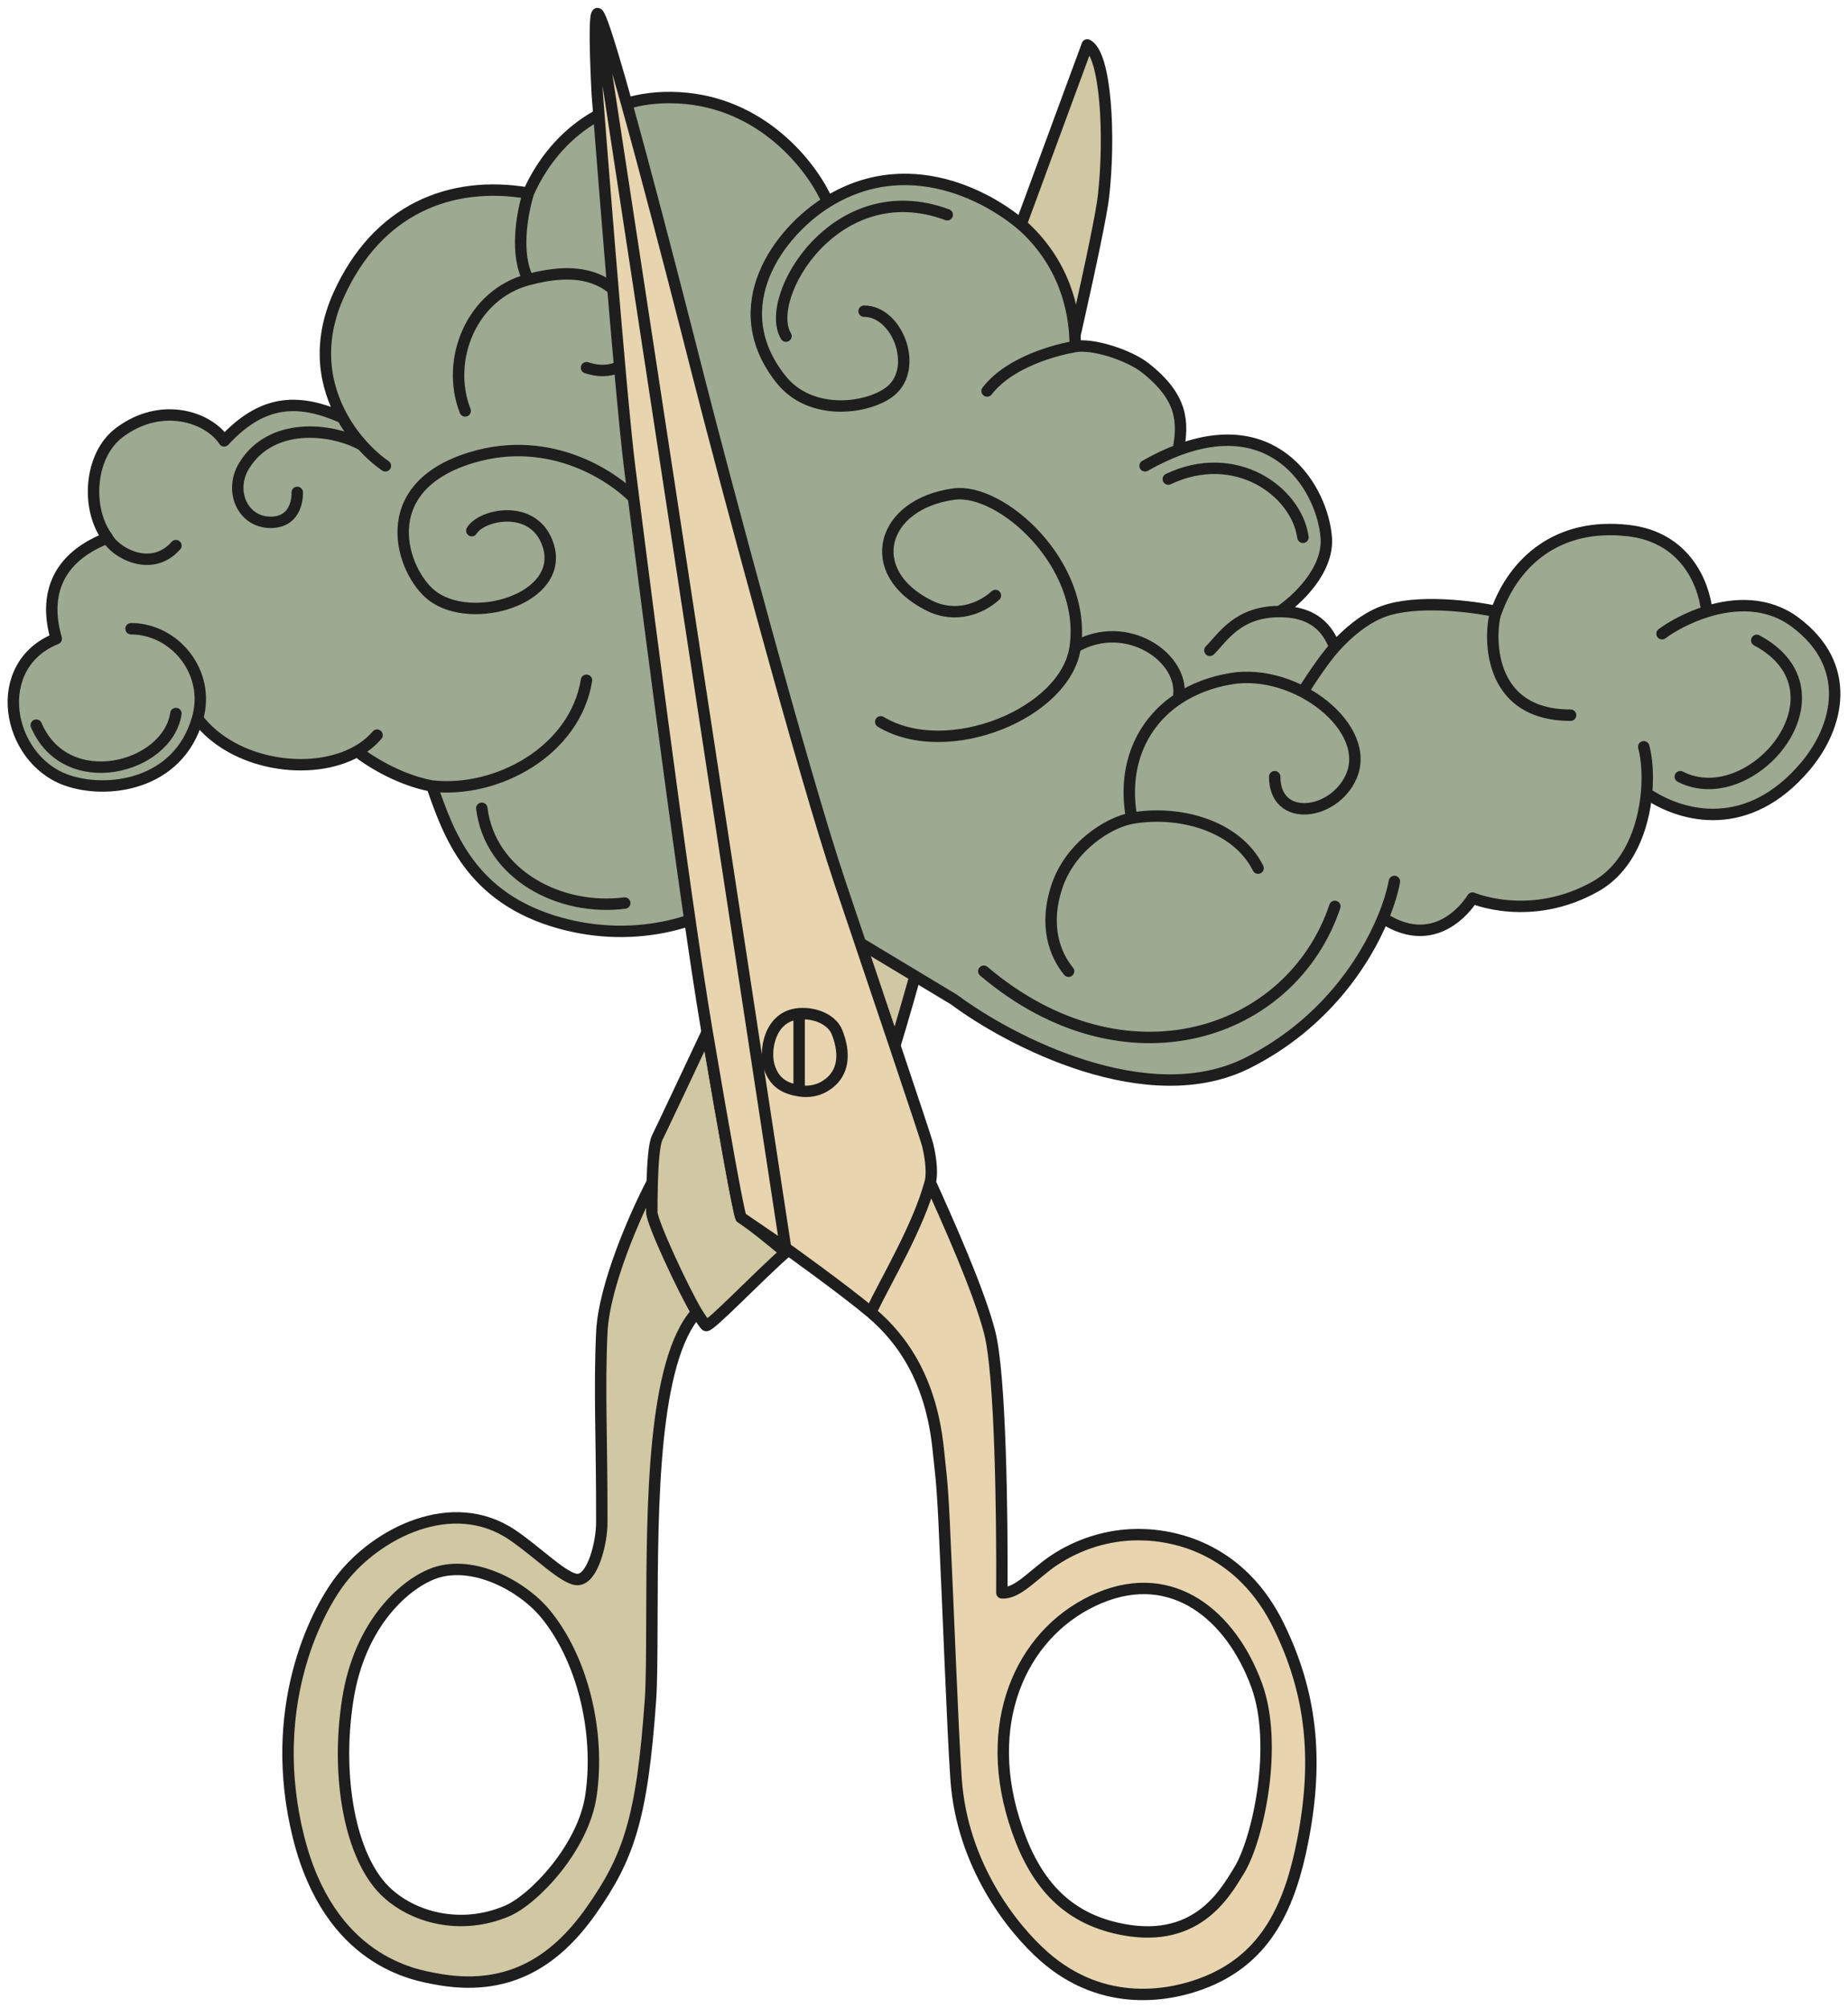 <svg width="162" height="176" viewBox="0 0 162 176" fill="none" xmlns="http://www.w3.org/2000/svg">
<path d="M96.734 17.22C96.079 22.995 84.06 73.224 78.444 91.649C76.423 85.629 73.63 77.355 71.057 69.715L95.312 3.935C96.971 4.765 97.326 12.001 96.734 17.22Z" fill="#D0C7A3"/>
<path fill-rule="evenodd" clip-rule="evenodd" d="M68.869 109.77C67.448 108.591 66.086 107.47 64.959 106.713C64.721 106.187 63.462 99.129 61.989 90.463C60.689 93.23 57.992 98.956 57.613 99.715C57.336 100.269 57.221 102.04 57.173 103.629C55.78 106.278 52.945 112.62 52.755 116.795C52.519 122.014 52.772 126.138 52.755 133.469C52.752 135.222 51.961 138.442 50.623 138.442C49.485 138.442 47.161 136.061 44.935 134.547C39.64 130.947 32.982 134.41 29.884 138.442C27.515 141.527 23.425 149.917 26.15 160.948C28.875 171.979 36.432 173.106 38.181 173.44C44.312 174.607 48.53 172.14 51.808 167.488C55.085 162.837 56.283 159.441 57.021 148.999C57.129 147.471 57.136 144.953 57.146 141.913C57.177 131.764 57.227 119.306 61.077 115.016C61.292 115.373 61.823 116.165 61.896 116.183C62.269 116.278 66.576 111.756 68.869 109.77ZM51.808 157.368C51.145 161.922 46.834 166.472 44.464 167.488C40.367 169.245 36.073 168.052 33.703 165.68C30.74 162.715 29.414 155.879 30.48 148.999C31.546 142.119 35.693 138.68 38.181 137.849C41.499 136.742 45.737 138.957 47.779 141.408C50.995 145.27 52.636 151.674 51.808 157.368Z" fill="#D0C7A3"/>
<path d="M57.173 103.629C57.221 102.04 57.336 100.269 57.613 99.715C57.992 98.956 60.689 93.23 61.989 90.463C63.462 99.129 64.721 106.187 64.959 106.713C66.086 107.47 67.448 108.591 68.869 109.77C66.576 111.756 62.269 116.278 61.896 116.183C61.823 116.165 61.292 115.373 61.077 115.016M57.173 103.629C57.139 104.758 57.139 105.795 57.139 106.238C57.139 107.138 59.924 113.097 61.077 115.016M57.173 103.629C55.78 106.278 52.945 112.62 52.755 116.795C52.519 122.014 52.772 126.138 52.755 133.469C52.752 135.222 51.961 138.442 50.623 138.442C49.485 138.442 47.161 136.061 44.935 134.547C39.64 130.947 32.982 134.41 29.884 138.442C27.515 141.527 23.425 149.917 26.15 160.948C28.875 171.979 36.432 173.106 38.181 173.44C44.312 174.607 48.53 172.14 51.808 167.488C55.085 162.837 56.283 159.441 57.021 148.999C57.129 147.471 57.136 144.953 57.146 141.913C57.177 131.764 57.227 119.306 61.077 115.016M44.464 167.488C46.834 166.472 51.145 161.922 51.808 157.368C52.636 151.674 50.995 145.27 47.779 141.408C45.737 138.957 41.499 136.742 38.181 137.849C35.693 138.68 31.546 142.119 30.48 148.999C29.414 155.879 30.74 162.715 33.703 165.68C36.073 168.052 40.367 169.245 44.464 167.488ZM78.444 91.649C84.06 73.224 96.079 22.995 96.734 17.22C97.326 12.001 96.971 4.765 95.312 3.935L71.057 69.715C73.63 77.355 76.423 85.629 78.444 91.649Z" stroke="#1E1E1E" stroke-linecap="round" stroke-linejoin="round"/>
<path d="M109.413 93.141C100.67 97.571 88.575 91.295 83.62 87.603L66.424 77.257C62.343 80.9 55.788 82.763 49.083 80.9C41.214 78.714 39.319 73.041 37.862 68.893C35.177 68.395 32.635 66.896 31.305 65.852C27.294 68.113 20.435 67.094 17.317 62.976C15.628 68.893 9.293 69.628 5.804 68.368C0.558 66.474 -0.9 58.313 4.93 55.982C2.89 48.841 9.508 47.326 9.393 47.093C7.552 44.615 7.789 39.92 10.466 37.912C14.197 35.114 18.337 36.601 19.648 38.641C23.146 34.852 26.352 34.998 30.021 36.601C28.498 33.87 27.741 30.148 29.703 25.817C33.084 18.357 39.467 15.763 46.315 16.928C48.356 12.265 53.048 7.923 60.159 8.622C67.27 9.322 71.379 14.957 72.545 17.688C80.196 12.972 87.829 17.932 90.178 20.28C93.675 23.777 94.258 27.88 94.258 30.369C95.823 30.095 98.976 31.131 100.378 32.229C103.728 34.852 103.728 37.038 103.292 39.445C112.023 36.173 115.935 43.005 116.262 47.093C116.495 50.007 113.639 52.646 112.182 53.601C115.678 53.601 116.572 55.674 117.018 56.71C118.164 55.45 119.635 54.197 121.241 53.601C124.175 52.512 129.083 53.147 131.171 53.601C132.727 49.279 136.513 45.772 142.782 46.51C147.65 47.083 149.34 50.994 149.632 53.601C152.036 52.857 154.928 52.721 157.355 54.525C162.456 58.313 161.234 63.669 158.23 67.202C153.274 73.031 147.59 71.72 144.337 69.534C144.058 72.545 142.833 76.022 139.869 77.694C134.185 80.9 129.085 78.714 129.085 78.714C129.085 78.714 126.171 83.669 121.241 80.463C119.615 84.386 116.031 89.788 109.413 93.141Z" fill="#9DA990"/>
<path d="M122.236 77.257C122.083 78.095 121.763 79.203 121.241 80.463M121.241 80.463C119.615 84.386 116.031 89.788 109.413 93.141C100.67 97.571 88.575 91.295 83.62 87.603L66.424 77.257C62.343 80.9 55.788 82.763 49.083 80.9C41.214 78.714 39.319 73.041 37.862 68.893M121.241 80.463C126.171 83.669 129.085 78.714 129.085 78.714C129.085 78.714 134.185 80.9 139.869 77.694C142.833 76.022 144.058 72.545 144.337 69.534M144.095 65.454C144.365 66.451 144.486 67.926 144.337 69.534M144.337 69.534C147.59 71.72 153.274 73.031 158.23 67.202C161.234 63.669 162.456 58.313 157.355 54.525C154.928 52.721 152.036 52.857 149.632 53.601M145.697 55.544C146.583 54.895 147.995 54.107 149.632 53.601M149.632 53.601C149.34 50.994 147.65 47.083 142.782 46.51C136.513 45.772 132.727 49.279 131.171 53.601M137.681 62.685C129.667 62.685 130.715 54.463 131.171 53.601M131.171 53.601C129.083 53.147 124.175 52.512 121.241 53.601C119.635 54.197 118.164 55.45 117.018 56.71M114.22 60.641C114.616 59.96 116.071 57.752 117.018 56.71M117.018 56.71C116.572 55.674 115.678 53.601 112.182 53.601M112.182 53.601C108.505 53.601 107.226 55.836 106.06 57.002M112.182 53.601C113.639 52.646 116.495 50.007 116.262 47.093C115.935 43.005 112.023 36.173 103.292 39.445M100.378 40.827C101.404 40.245 102.375 39.789 103.292 39.445M103.292 39.445C103.728 37.038 103.728 34.852 100.378 32.229C98.976 31.131 95.823 30.095 94.258 30.369M86.533 34.269C88.573 31.646 92.693 30.643 94.258 30.369M94.258 30.369C94.258 27.88 93.675 23.777 90.178 20.28C87.829 17.932 80.196 12.972 72.545 17.688M72.545 17.688C68.34 20.28 63.363 26.837 68.464 33.249C71.121 36.589 76.226 35.797 78.081 34.269C80.559 32.229 78.664 27.275 75.75 27.275M72.545 17.688C71.379 14.957 67.27 9.322 60.159 8.622C53.048 7.923 48.356 12.265 46.315 16.928M46.315 16.928C45.733 18.823 45.15 22.32 46.315 24.506M46.315 16.928C39.467 15.763 33.084 18.357 29.703 25.817C27.741 30.148 28.498 33.87 30.021 36.601M46.315 24.506C50.54 23.388 53.454 24.069 55.349 27.275C57.047 30.149 54.912 33.395 51.414 32.229M46.315 24.506C41.359 25.817 39.028 31.5 40.777 36.018M33.783 40.827C33.162 40.402 32.444 39.787 31.742 39.005M30.021 36.601C26.352 34.998 23.146 34.852 19.648 38.641C18.337 36.601 14.197 35.114 10.466 37.912C7.789 39.92 7.552 44.615 9.393 47.093M30.021 36.601C30.533 37.519 31.131 38.326 31.742 39.005M15.421 47.821C13.235 50.299 10 48.362 9.393 47.093M9.393 47.093C9.508 47.326 2.89 48.841 4.93 55.982C-0.9 58.313 0.558 66.474 5.804 68.368C9.293 69.628 15.628 68.893 17.317 62.976M17.317 62.976C20.435 67.094 27.294 68.113 31.305 65.852M17.317 62.976C18.481 58.896 15.275 55.107 11.488 55.107M33.053 64.434C32.572 64.999 31.978 65.472 31.305 65.852M31.305 65.852C32.635 66.896 35.177 68.395 37.862 68.893M51.414 59.625C50.394 65.852 43.545 69.534 37.862 68.893M86.242 85.126C98.628 95.618 113.2 90.783 117.018 79.443M77.207 63.268C83.036 66.765 93.443 62.539 94.258 56.71M94.258 56.71C95.276 49.424 87.756 42.74 83.62 43.304C77.207 44.178 75.604 50.153 81.433 53.067C83.797 54.25 86.048 53.31 87.262 52.193M94.258 56.71C98.774 54.087 104.02 57.73 103.292 61.245M102.417 41.992C108.246 39.224 113.637 43.013 114.22 47.093M99.212 71.72C97.171 72.084 93.819 74.197 92.653 77.694C91.488 81.192 92.508 83.717 93.674 85.126M99.212 71.72C103.292 70.991 108.391 72.303 110.286 76.091M99.212 71.72C98.377 67.237 100.004 63.425 103.292 61.245M111.743 68.077C111.743 72.157 116.93 71.489 118.446 68.077C120.342 63.811 113.637 58.554 107.954 59.479C106.171 59.769 104.6 60.378 103.292 61.245M154.002 56.127C162.454 60.641 153.565 71.282 147.299 68.077M42.234 70.845C42.962 76.674 49.083 79.88 54.766 79.151M55.932 44.033C53.989 41.847 48.354 38 41.359 40.098C32.616 42.721 35.239 50.153 37.862 52.193C41.359 54.913 49.519 52.484 48.063 47.821C46.898 44.091 42.234 45.053 41.359 46.51M31.742 39.005C28.973 37.475 23.727 36.996 21.396 40.827C20.065 43.013 21.25 45.781 23.727 45.781C26.204 45.781 26.059 43.158 26.059 43.158M3.18 63.559C5.804 69.68 14.693 67.348 15.421 62.539M68.901 29.46C66.861 26.109 73.272 15.18 83.036 18.823" stroke="#1E1E1E" stroke-linecap="round" stroke-linejoin="round"/>
<path fill-rule="evenodd" clip-rule="evenodd" d="M52.364 8.331C52.364 8.331 54.378 34.524 55.208 41.048C55.703 44.942 59.809 77.626 61.989 90.462C63.461 99.128 64.72 106.186 64.959 106.712L68.867 109.381C68.867 109.381 73.943 113.005 76.333 115.015C79.295 117.506 81.665 121.183 82.257 127.114C82.438 128.924 82.586 129.684 82.758 133.283C83.149 141.473 83.502 151.449 83.811 155.921C84.329 163.423 88.713 169.015 91.557 171.506C96.77 176.073 102.676 174.977 105.835 173.67C111.064 171.506 113.101 167.015 114.212 161.282C115.608 154.085 114.934 148.297 112.083 142.483C108.884 135.959 103.344 134.507 99.793 134.507C97.075 134.507 94.523 135.349 92.403 136.755C90.641 137.924 89.224 139.716 87.826 139.608C87.865 132.768 87.707 120.495 86.76 116.794C85.812 113.093 83.067 106.989 81.546 103.628C81.717 102.997 81.665 101.73 81.309 100.307C81.218 99.94 80.085 96.538 78.444 91.648C77.086 87.603 75.379 82.541 73.625 77.336C70.398 67.756 63.363 41.41 61.177 32.812C58.992 24.214 53.003 0.874 52.364 1.194C51.978 1.387 52.364 8.331 52.364 8.331ZM97.837 168.992C92.993 167.864 90.425 164.488 88.892 159.535C86.058 150.377 89.906 142.777 96.368 140.059C102.83 137.342 107.922 141.615 110.152 147.68C112.083 152.929 110.297 161.197 108.631 163.925C107.328 166.06 104.77 170.607 97.837 168.992Z" fill="#E8D5AF"/>
<path d="M52.364 1.194L68.867 109.381M52.364 1.194C53.003 0.874 58.992 24.214 61.177 32.812C63.363 41.41 70.398 67.756 73.625 77.336C75.379 82.541 77.086 87.603 78.444 91.648C80.085 96.538 81.218 99.94 81.309 100.307C81.665 101.73 81.717 102.997 81.546 103.628M52.364 1.194C51.978 1.387 52.364 8.331 52.364 8.331C52.364 8.331 54.378 34.524 55.208 41.048C55.703 44.942 59.809 77.626 61.989 90.462C63.461 99.128 64.72 106.186 64.959 106.712L68.867 109.381M76.333 115.015C79.295 117.506 81.665 121.183 82.257 127.114C82.438 128.924 82.586 129.684 82.758 133.283C83.149 141.473 83.502 151.449 83.811 155.921C84.329 163.423 88.713 169.015 91.557 171.506C96.77 176.073 102.676 174.977 105.835 173.67C111.064 171.506 113.101 167.015 114.212 161.282C115.608 154.085 114.934 148.297 112.083 142.483C108.884 135.959 103.344 134.507 99.793 134.507C97.075 134.507 94.523 135.349 92.403 136.755C90.641 137.924 89.224 139.716 87.826 139.608C87.865 132.768 87.707 120.495 86.76 116.794C85.812 113.093 83.067 106.989 81.546 103.628M76.333 115.015C77.755 112.05 80.487 107.542 81.546 103.628M76.333 115.015C73.943 113.005 68.867 109.381 68.867 109.381M70.053 95.605C68.874 95.407 67.921 94.969 67.447 93.546C66.973 92.123 67.447 89.052 70.053 88.853M70.053 95.605C70.809 95.733 71.611 95.623 72.305 95.207C74.082 94.139 74.082 92.241 73.371 90.462C72.95 89.408 71.534 88.741 70.053 88.853M70.053 95.605C70.053 95.605 70.053 91.49 70.053 88.853M88.892 159.535C90.425 164.488 92.993 167.864 97.837 168.992C104.77 170.607 107.328 166.06 108.631 163.925C110.297 161.197 112.083 152.929 110.152 147.68C107.922 141.615 102.83 137.342 96.368 140.059C89.906 142.777 86.058 150.377 88.892 159.535Z" stroke="#1E1E1E" stroke-linecap="round" stroke-linejoin="round"/>
</svg>
